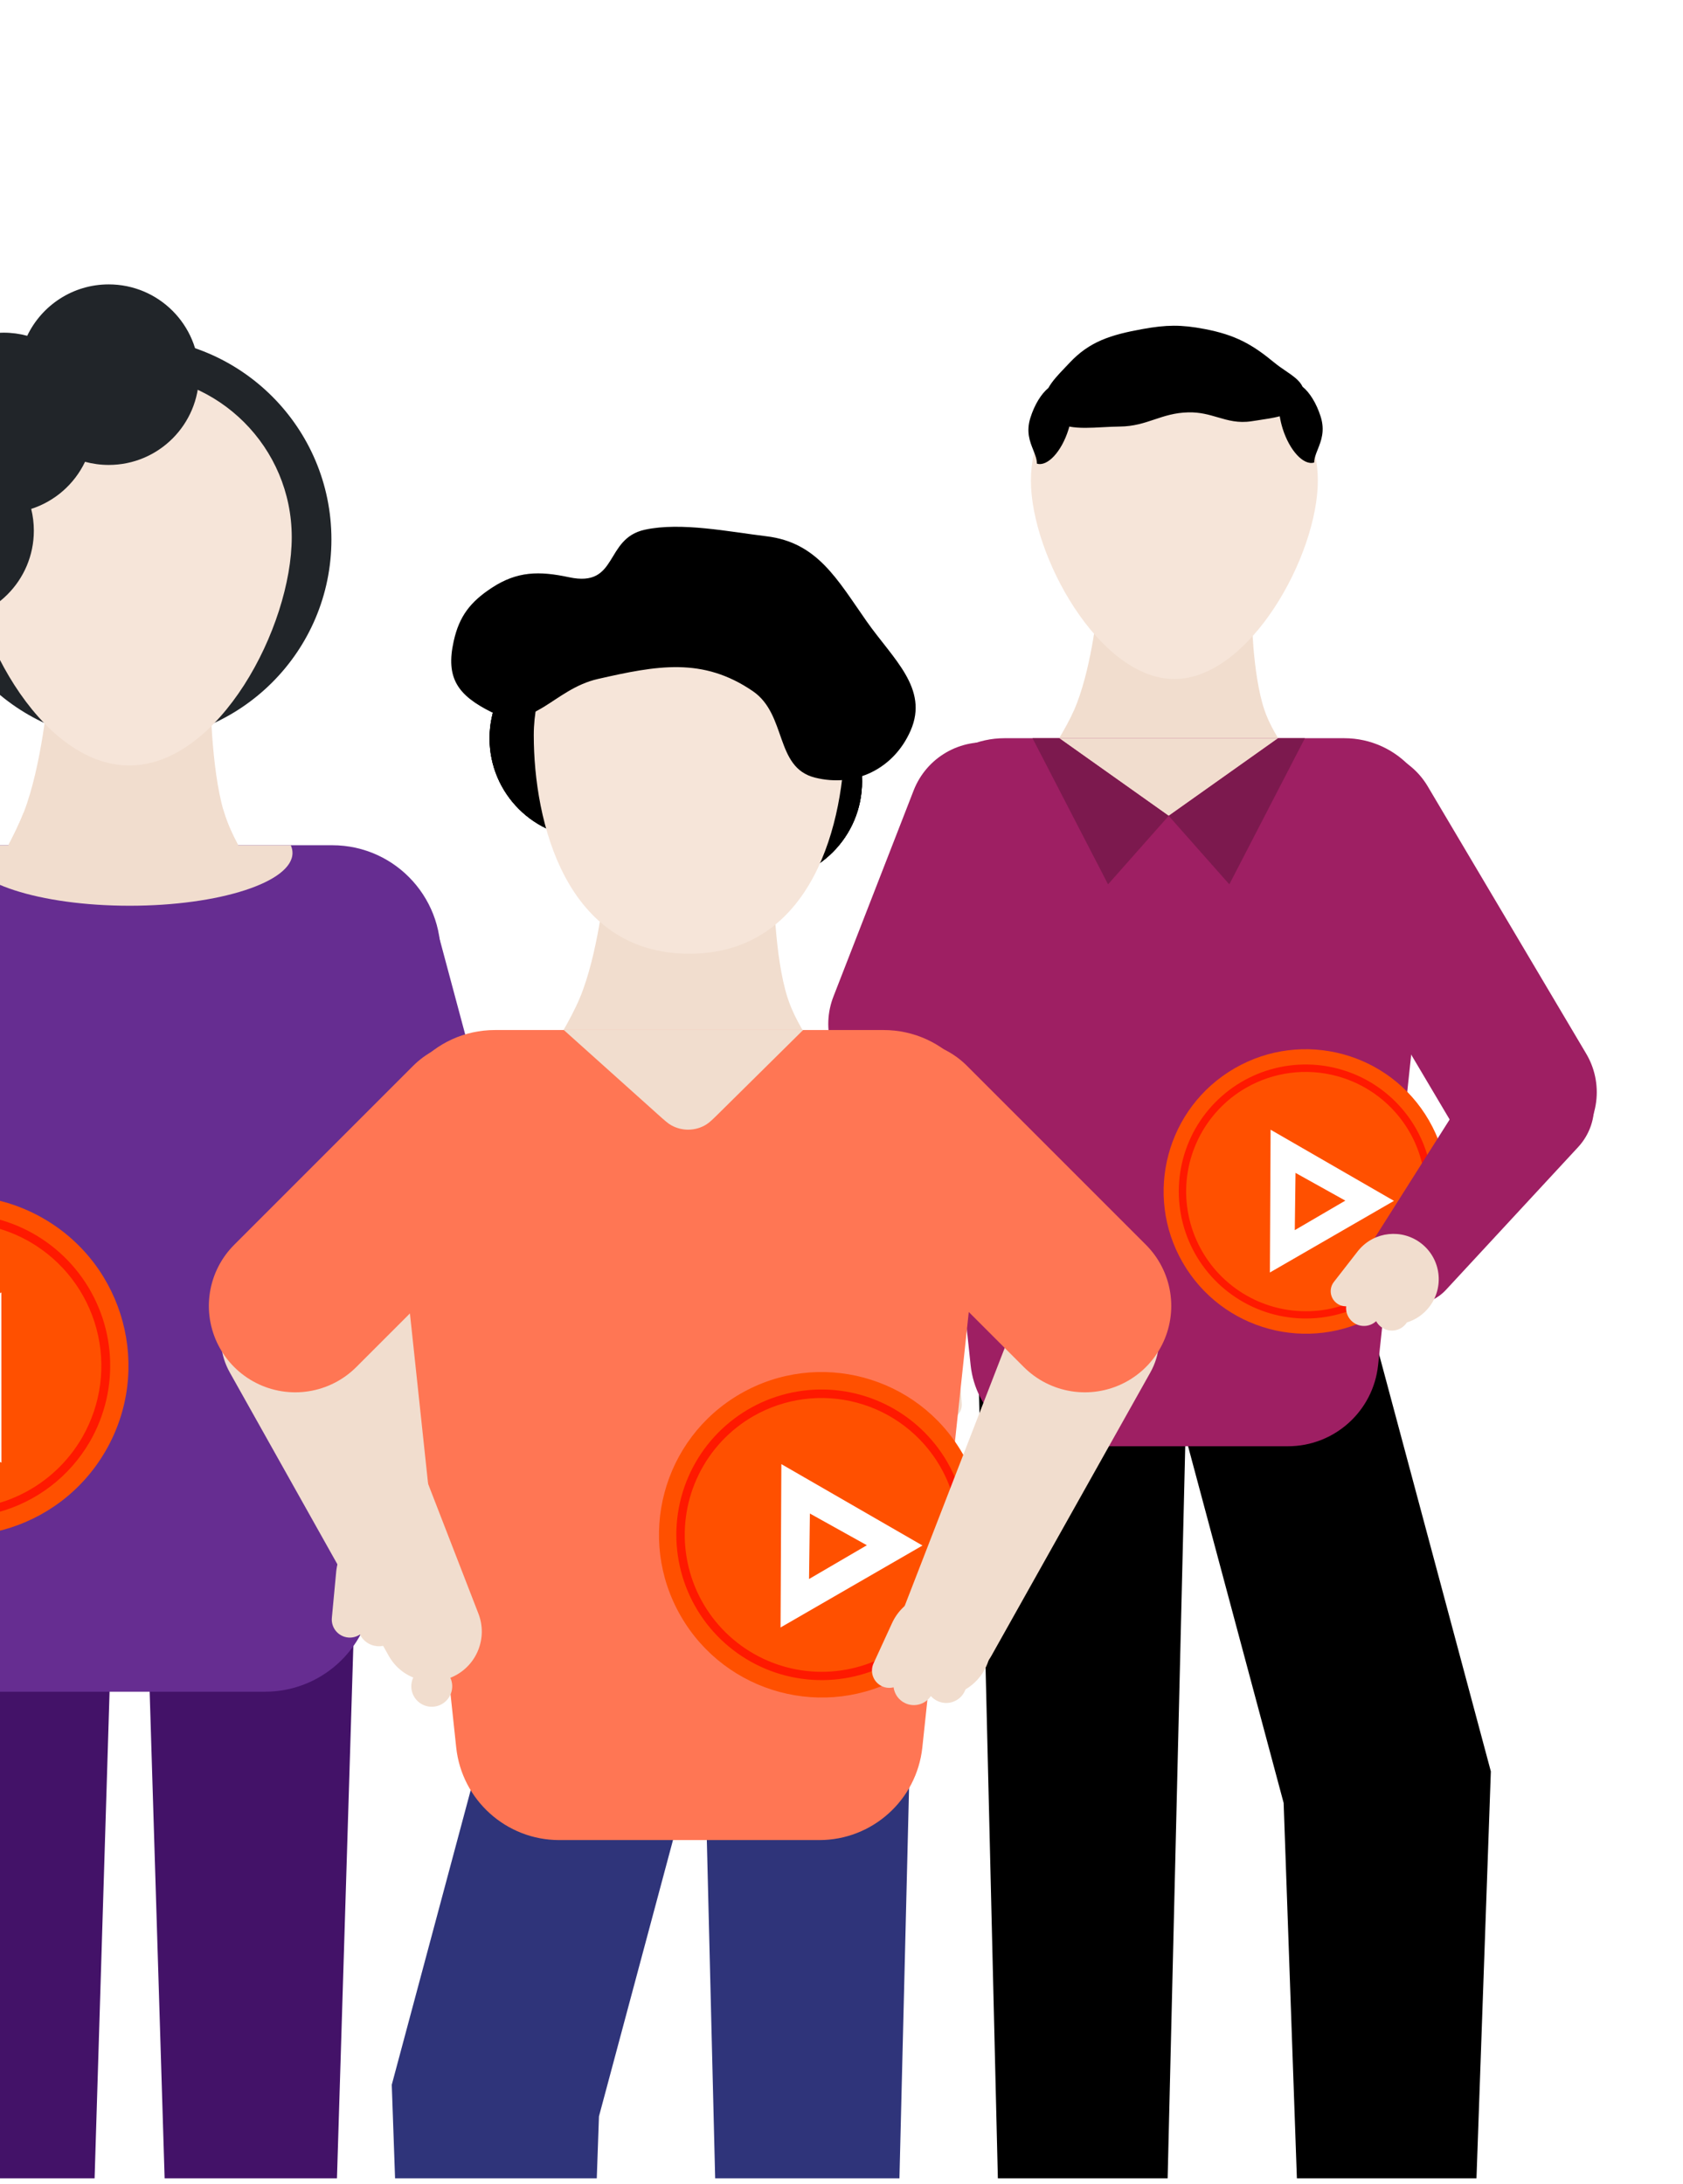 <svg width="121" height="157" viewBox="0 0 121 157" fill="none" xmlns="http://www.w3.org/2000/svg">
<g clip-path="url(#clip0_1206_4419)">
<g filter="url(#filter0_d_1206_4419)">
<path fill-rule="evenodd" clip-rule="evenodd" d="M83.769 95.681L98.235 91.805L107.184 125.204L107.184 125.204H107.185L105.045 185.817H94.347L92.288 127.476L83.769 95.681Z" fill="black"/>
<path d="M85.333 96.867L70.356 96.867L72.496 185.819H83.194L85.333 96.867Z" fill="black"/>
<path fill-rule="evenodd" clip-rule="evenodd" d="M51.582 118.212L37.115 114.336L28.166 147.736L28.167 147.736H28.166L30.306 208.349H41.003L43.063 150.007L51.582 118.212Z" fill="#2F347A"/>
<path d="M50.553 119.398L65.53 119.398L63.39 206.211H52.692L50.553 119.398Z" fill="#2F347A"/>
<path d="M-6.858 113.216C-6.954 110.101 -4.455 107.523 -1.338 107.523H2.55C5.667 107.523 8.166 110.101 8.07 113.216L5.634 192.401C5.551 195.118 3.324 197.277 0.606 197.277C-2.112 197.277 -4.338 195.118 -4.422 192.401L-6.858 113.216Z" fill="#431268"/>
<path d="M10.567 113.216C10.471 110.101 12.97 107.523 16.087 107.523H19.975C23.092 107.523 25.591 110.101 25.495 113.216L23.059 192.401C22.975 195.118 20.749 197.277 18.031 197.277C15.313 197.277 13.087 195.118 13.003 192.401L10.567 113.216Z" fill="#431268"/>
<circle cx="9.292" cy="36.641" r="14.536" fill="#212529"/>
<path d="M3.457 47.777H15.128C15.128 47.777 15.154 53.051 16.091 56.207C17.274 60.189 21.618 64.636 21.618 64.636H-3.033C-3.033 64.636 0.46 59.498 1.727 56.207C2.995 52.915 3.457 47.777 3.457 47.777Z" fill="#F1DDCE"/>
<path d="M9.292 52.891C2.841 52.891 -2.39 42.931 -2.39 36.479C-2.39 30.027 2.841 24.797 9.292 24.797C15.744 24.797 20.975 30.027 20.975 36.479C20.975 42.931 15.744 52.891 9.292 52.891Z" fill="#F6E5D9"/>
<path d="M-13.045 67.239C-13.536 62.637 -9.929 58.625 -5.301 58.625H23.887C28.515 58.625 32.122 62.637 31.631 67.239L26.802 112.516C26.38 116.475 23.04 119.478 19.058 119.478H-0.472C-4.454 119.478 -7.794 116.475 -8.216 112.516L-13.045 67.239Z" fill="#662D91"/>
<path fill-rule="evenodd" clip-rule="evenodd" d="M27.102 116.204C26.557 116.152 26.105 115.822 25.875 115.367C25.635 115.528 25.34 115.611 25.029 115.582C24.316 115.514 23.792 114.881 23.859 114.168L24.176 110.798C24.179 110.765 24.184 110.733 24.189 110.701C24.464 108.638 26.324 107.145 28.414 107.341C30.555 107.543 32.127 109.442 31.925 111.584C31.848 112.406 31.52 113.145 31.023 113.732C31.023 113.776 31.021 113.82 31.017 113.865C30.937 114.71 30.187 115.331 29.342 115.252C29.121 115.231 28.916 115.164 28.734 115.062C28.547 115.779 27.863 116.275 27.102 116.204Z" fill="#F1DDCE"/>
<path fill-rule="evenodd" clip-rule="evenodd" d="M7.817 31.285C11.401 31.285 14.307 28.379 14.307 24.795C14.307 21.21 11.401 18.305 7.817 18.305C5.233 18.305 3.001 19.815 1.957 22.001C1.415 21.854 0.844 21.776 0.255 21.776C-3.329 21.776 -6.235 24.681 -6.235 28.266C-6.235 28.806 -6.169 29.331 -6.045 29.832C-8.657 30.672 -10.547 33.121 -10.547 36.012C-10.547 39.597 -7.641 42.502 -4.057 42.502C-0.472 42.502 2.433 39.597 2.433 36.012C2.433 35.472 2.367 34.947 2.243 34.446C3.951 33.897 5.351 32.659 6.115 31.059C6.657 31.206 7.228 31.285 7.817 31.285Z" fill="#212529"/>
<path d="M35.851 85.93C36.33 82.967 34.205 80.216 31.217 79.932L30.683 79.881C27.674 79.595 25.058 81.929 25 84.951L24.536 109.366C24.499 111.312 25.964 112.96 27.901 113.151C29.863 113.345 31.637 111.979 31.952 110.033L35.851 85.93Z" fill="#F1DDCE"/>
<path d="M25.091 66.124L30.013 84.493" stroke="#662D91" stroke-width="12.98" stroke-linecap="round"/>
<path fill-rule="evenodd" clip-rule="evenodd" d="M16.052 56.069C14.148 55.634 11.826 55.379 9.32 55.379C6.406 55.379 3.741 55.724 1.692 56.295C1.411 57.012 1.028 57.811 0.602 58.623H-2.265C-2.347 58.804 -2.389 58.989 -2.389 59.177C-2.389 61.274 2.853 62.975 9.32 62.975C15.786 62.975 21.029 61.274 21.029 59.177C21.029 58.989 20.986 58.804 20.905 58.623H17.127C16.695 57.825 16.329 57.005 16.092 56.204C16.078 56.16 16.065 56.115 16.052 56.069Z" fill="#F1DDCE"/>
<path d="M-9.098 106.638C-3.254 110.013 4.221 108.007 7.597 102.159C10.973 96.311 8.973 88.835 3.129 85.461C-2.716 82.087 -10.19 84.092 -13.566 89.94C-16.943 95.788 -14.942 103.264 -9.098 106.638Z" fill="#FF5000"/>
<path d="M-8.443 105.506C-10.313 104.428 -11.82 102.819 -12.776 100.883C-13.731 98.948 -14.091 96.771 -13.809 94.63C-13.527 92.489 -12.618 90.48 -11.194 88.855C-9.771 87.231 -7.899 86.065 -5.814 85.504C-3.729 84.945 -1.525 85.016 0.519 85.709C2.563 86.402 4.355 87.686 5.669 89.398C6.983 91.111 7.759 93.174 7.9 95.329C8.04 97.484 7.539 99.632 6.459 101.503C5.01 104.007 2.627 105.834 -0.167 106.585C-2.96 107.335 -5.936 106.947 -8.443 105.506ZM2.157 87.146C0.396 86.127 -1.627 85.655 -3.657 85.788C-5.688 85.92 -7.633 86.652 -9.248 87.891C-10.863 89.13 -12.074 90.82 -12.729 92.747C-13.384 94.675 -13.452 96.752 -12.926 98.718C-12.4 100.683 -11.304 102.449 -9.774 103.79C-8.245 105.131 -6.351 105.988 -4.334 106.252C-2.317 106.517 -0.267 106.177 1.557 105.275C3.382 104.374 4.898 102.952 5.915 101.188C7.273 98.825 7.641 96.021 6.936 93.389C6.232 90.757 4.513 88.512 2.157 87.146Z" fill="#FF1900"/>
<path d="M0.098 90.774L-10.559 96.857L0.104 103.014L0.098 90.774ZM-6.337 96.889L-2.044 94.485L-1.968 99.383L-6.337 96.889Z" fill="white"/>
<path d="M-6.233 65.473L-19.68 78.92" stroke="#662D91" stroke-width="12.98" stroke-linecap="round"/>
<path d="M78.871 41.855H89.991C89.991 41.855 90.016 46.267 90.909 48.906C92.036 52.238 96.175 55.957 96.175 55.957H72.686C72.686 55.957 76.015 51.66 77.223 48.906C78.43 46.153 78.871 41.855 78.871 41.855Z" fill="#F1DDCE"/>
<path d="M84.431 46.676C79.034 46.676 74.117 37.801 74.117 32.405C74.117 27.008 79.034 22.09 84.431 22.09C89.828 22.09 94.746 27.008 94.746 32.405C94.746 37.801 89.828 46.676 84.431 46.676Z" fill="#F6E5D9"/>
<path d="M65.746 58.135C65.335 54.286 68.353 50.93 72.224 50.93H96.639C100.51 50.93 103.528 54.286 103.117 58.135L99.078 96.008C98.725 99.32 95.93 101.832 92.6 101.832H76.263C72.933 101.832 70.138 99.32 69.785 96.008L65.746 58.135Z" fill="#9E1F63"/>
<path d="M98.996 92.374C103.884 89.551 105.558 83.298 102.734 78.406C99.909 73.514 93.657 71.837 88.768 74.659C83.88 77.482 82.207 83.735 85.031 88.627C87.855 93.519 94.107 95.196 98.996 92.374Z" fill="#FF5000"/>
<path d="M98.448 91.424C96.885 92.328 95.09 92.747 93.287 92.629C91.486 92.512 89.759 91.862 88.326 90.762C86.892 89.663 85.817 88.164 85.235 86.453C84.654 84.743 84.593 82.899 85.059 81.154C85.525 79.41 86.499 77.843 87.856 76.652C89.212 75.461 90.892 74.7 92.682 74.465C94.472 74.229 96.292 74.53 97.912 75.329C99.531 76.128 100.878 77.39 101.781 78.954C102.989 81.052 103.316 83.543 102.692 85.88C102.067 88.217 100.541 90.211 98.448 91.424ZM89.581 76.066C88.107 76.916 86.919 78.184 86.166 79.71C85.413 81.237 85.129 82.952 85.352 84.64C85.574 86.328 86.291 87.913 87.413 89.193C88.536 90.474 90.012 91.392 91.656 91.833C93.3 92.274 95.037 92.218 96.649 91.671C98.26 91.124 99.672 90.111 100.708 88.76C101.743 87.41 102.354 85.782 102.464 84.083C102.574 82.385 102.178 80.692 101.326 79.217C100.182 77.245 98.304 75.806 96.103 75.216C93.902 74.625 91.556 74.931 89.581 76.066Z" fill="#FF1900"/>
<path d="M91.35 79.076L91.299 89.341L100.219 84.191L91.35 79.076ZM93.089 86.296L93.142 82.18L96.722 84.174L93.089 86.296Z" fill="white"/>
<path d="M113.455 80.332C115.183 78.466 114.945 75.52 112.939 73.956L112.739 73.801C110.715 72.223 107.771 72.735 106.399 74.903L98.915 86.729C98.04 88.112 98.355 89.933 99.642 90.942C100.948 91.966 102.821 91.817 103.948 90.6L113.455 80.332Z" fill="#9E1F63"/>
<path fill-rule="evenodd" clip-rule="evenodd" d="M98.938 92.841C99.02 92.994 99.135 93.133 99.281 93.247C99.841 93.683 100.649 93.582 101.085 93.022C101.108 92.992 101.129 92.963 101.149 92.932C101.763 92.742 102.328 92.368 102.752 91.822C103.857 90.403 103.602 88.356 102.182 87.251C100.8 86.175 98.822 86.389 97.7 87.713C97.679 87.735 97.659 87.759 97.639 87.784L95.901 90.018C95.532 90.491 95.617 91.173 96.091 91.541C96.296 91.701 96.541 91.776 96.783 91.77C96.74 92.195 96.911 92.632 97.272 92.913C97.778 93.306 98.484 93.263 98.938 92.841Z" fill="#F1DDCE"/>
<path d="M97.974 57.155L109.371 76.38" stroke="#9E1F63" stroke-width="10.858" stroke-linecap="round"/>
<path d="M59.71 74.869C59.359 72.383 61.182 70.118 63.686 69.931L64.134 69.897C66.655 69.709 68.804 71.705 68.801 74.233L68.779 94.659C68.777 96.288 67.524 97.641 65.901 97.769C64.257 97.897 62.796 96.725 62.566 95.093L59.71 74.869Z" fill="#9E1F63"/>
<path fill-rule="evenodd" clip-rule="evenodd" d="M66.374 100.078C66.745 100.051 67.067 99.868 67.283 99.599C67.499 99.822 67.808 99.95 68.142 99.925C68.74 99.881 69.189 99.361 69.144 98.763L68.919 95.711C68.918 95.691 68.916 95.671 68.915 95.651C68.782 93.857 67.22 92.51 65.426 92.643C63.632 92.775 62.285 94.337 62.418 96.131C62.469 96.82 62.731 97.443 63.135 97.942C63.135 97.98 63.136 98.017 63.139 98.055C63.191 98.764 63.808 99.295 64.516 99.243C64.701 99.229 64.874 99.177 65.028 99.095C65.171 99.698 65.735 100.125 66.374 100.078Z" fill="#F1DDCE"/>
<path d="M70.747 56.652L64.978 71.476" stroke="#9E1F63" stroke-width="10.858" stroke-linecap="round"/>
<path d="M84.022 56.512L76.149 50.927L91.895 50.927L84.022 56.512Z" fill="#F1DDCE"/>
<path d="M91.902 50.929L84.026 56.513L88.383 61.436L93.816 50.929L91.902 50.929Z" fill="#7C194E"/>
<path d="M76.146 50.929L84.022 56.513L79.664 61.436L74.232 50.929L76.146 50.929Z" fill="#7C194E"/>
<path fill-rule="evenodd" clip-rule="evenodd" d="M76.903 23.937C78.331 22.412 79.851 21.93 82.151 21.515C83.853 21.207 84.918 21.189 86.615 21.515C88.831 21.94 90.03 22.617 91.628 23.937C91.881 24.146 92.152 24.331 92.413 24.508C92.947 24.872 93.438 25.206 93.649 25.663C94.158 26.075 94.649 26.854 94.951 27.814C95.272 28.837 94.983 29.558 94.739 30.171C94.605 30.506 94.484 30.809 94.484 31.11C93.729 31.346 92.714 30.255 92.217 28.672C92.123 28.371 92.054 28.074 92.009 27.788C91.518 27.914 90.97 27.995 90.427 28.076L90.427 28.076C90.278 28.098 90.13 28.12 89.983 28.143C89.025 28.292 88.3 28.08 87.551 27.861C86.917 27.676 86.265 27.486 85.44 27.505C84.458 27.528 83.727 27.773 82.998 28.017C82.253 28.267 81.511 28.516 80.506 28.525C80.101 28.529 79.691 28.551 79.285 28.572H79.285C78.423 28.619 77.585 28.663 76.881 28.527C76.86 28.602 76.838 28.677 76.814 28.753C76.317 30.336 75.303 31.427 74.548 31.19C74.548 30.866 74.422 30.553 74.286 30.212C74.043 29.605 73.763 28.907 74.081 27.894C74.38 26.941 74.867 26.167 75.372 25.753C75.649 25.251 76.11 24.768 76.588 24.268L76.588 24.268L76.588 24.268C76.693 24.159 76.799 24.048 76.903 23.937Z" fill="black"/>
<circle cx="42.376" cy="50.941" r="7.179" fill="black"/>
<circle cx="42.376" cy="50.941" r="7.179" fill="black"/>
<circle cx="42.376" cy="50.941" r="7.179" fill="black"/>
<circle cx="54.798" cy="54.046" r="7.179" fill="black"/>
<circle cx="54.798" cy="54.046" r="7.179" fill="black"/>
<circle cx="54.798" cy="54.046" r="7.179" fill="black"/>
<path d="M43.486 61.531H55.624C55.624 61.531 55.652 66.578 56.626 69.598C57.856 73.409 62.374 77.665 62.374 77.665H36.736C36.736 77.665 40.37 72.748 41.688 69.598C43.005 66.448 43.486 61.531 43.486 61.531Z" fill="#F1DDCE"/>
<path d="M49.556 66.425C40.641 66.425 38.376 56.893 38.376 50.719C38.376 44.544 43.381 39.539 49.556 39.539C55.73 39.539 60.735 44.544 60.735 50.719C60.735 56.893 58.47 66.425 49.556 66.425Z" fill="#F6E5D9"/>
<path d="M28.178 80.154C27.708 75.75 31.16 71.91 35.589 71.91H63.522C67.951 71.91 71.403 75.75 70.933 80.154L66.312 123.483C65.907 127.272 62.711 130.145 58.901 130.145H40.21C36.4 130.145 33.203 127.272 32.799 123.483L28.178 80.154Z" fill="#FF7654"/>
<path d="M64.924 118.33C70.517 115.101 72.431 107.947 69.2 102.35C65.969 96.754 58.816 94.835 53.223 98.064C47.63 101.293 45.716 108.447 48.947 114.043C52.178 119.64 59.331 121.559 64.924 118.33Z" fill="#FF5000"/>
<path d="M64.298 117.244C62.51 118.278 60.455 118.758 58.394 118.623C56.333 118.489 54.357 117.746 52.717 116.487C51.077 115.23 49.847 113.514 49.181 111.557C48.517 109.601 48.446 107.491 48.979 105.495C49.513 103.499 50.626 101.706 52.179 100.344C53.731 98.982 55.653 98.111 57.701 97.842C59.749 97.572 61.831 97.916 63.684 98.831C65.537 99.745 67.078 101.188 68.111 102.978C69.493 105.378 69.867 108.227 69.152 110.901C68.438 113.575 66.692 115.857 64.298 117.244ZM54.154 99.674C52.467 100.646 51.107 102.097 50.246 103.843C49.384 105.59 49.06 107.552 49.314 109.483C49.568 111.414 50.389 113.227 51.673 114.692C52.957 116.157 54.647 117.208 56.527 117.712C58.408 118.217 60.395 118.152 62.239 117.526C64.082 116.901 65.698 115.742 66.883 114.196C68.067 112.652 68.766 110.79 68.892 108.846C69.018 106.903 68.565 104.966 67.59 103.279C66.281 101.023 64.133 99.376 61.614 98.701C59.096 98.025 56.413 98.375 54.154 99.674Z" fill="#FF1900"/>
<path d="M56.176 103.117L56.118 114.861L66.323 108.969L56.176 103.117ZM58.166 111.377L58.227 106.669L62.323 108.949L58.166 111.377Z" fill="white"/>
<path fill-rule="evenodd" clip-rule="evenodd" d="M65.089 120.308C64.612 120.089 64.308 119.646 64.245 119.162C63.977 119.231 63.685 119.212 63.415 119.088C62.792 118.801 62.518 118.064 62.805 117.44L64.128 114.559L64.134 114.547L64.14 114.535L64.157 114.497C64.167 114.475 64.178 114.453 64.189 114.431C65.085 112.643 67.245 111.875 69.076 112.716C70.946 113.575 71.766 115.788 70.907 117.658C70.577 118.376 70.047 118.94 69.414 119.312C69.4 119.352 69.383 119.392 69.365 119.432C69.026 120.17 68.153 120.494 67.415 120.154C67.222 120.066 67.057 119.941 66.925 119.791C66.53 120.381 65.755 120.613 65.089 120.308Z" fill="#F1DDCE"/>
<path fill-rule="evenodd" clip-rule="evenodd" d="M30.427 117.753C29.689 118.092 29.365 118.966 29.704 119.704C30.044 120.442 30.917 120.766 31.655 120.427C32.394 120.087 32.717 119.214 32.378 118.476C32.039 117.737 31.166 117.414 30.427 117.753Z" fill="#F1DDCE"/>
<path d="M82.706 96.525C84.111 94.021 83.106 90.849 80.515 89.611L80.051 89.39C77.441 88.143 74.322 89.38 73.276 92.077L64.828 113.865C64.155 115.602 64.93 117.565 66.608 118.374C68.307 119.193 70.35 118.549 71.274 116.904L82.706 96.525Z" fill="#F1DDCE"/>
<path d="M16.519 96.525C15.113 94.021 16.118 90.849 18.71 89.611L19.173 89.39C21.783 88.143 24.902 89.38 25.948 92.077L34.396 113.865C35.07 115.602 34.295 117.565 32.617 118.374C30.918 119.193 28.874 118.549 27.951 116.904L16.519 96.525Z" fill="#F1DDCE"/>
<path d="M65.129 78.875L77.997 91.744" stroke="#FF7654" stroke-width="12.422" stroke-linecap="round"/>
<path d="M34.095 78.875L21.227 91.744" stroke="#FF7654" stroke-width="12.422" stroke-linecap="round"/>
<path d="M51.718 77.862C51.251 78.323 51.018 78.554 50.777 78.703C50.014 79.174 49.056 79.197 48.271 78.763C48.024 78.627 47.779 78.407 47.291 77.969L40.531 71.905L57.744 71.905L51.718 77.862Z" fill="#F1DDCE"/>
<path d="M35.349 40.123C37.182 38.917 38.769 38.9 40.915 39.359C44.486 40.123 43.422 36.583 46.361 35.942C48.969 35.374 52.451 36.095 55.102 36.413C58.764 36.852 60.186 39.504 62.304 42.524C64.203 45.232 66.793 47.35 65.469 50.381C64.271 53.123 61.497 54.49 58.594 53.764C55.691 53.039 56.591 49.231 54.119 47.544C50.518 45.086 47.24 45.703 42.988 46.671C39.754 47.407 38.32 50.537 35.349 49.063C32.903 47.849 32.026 46.608 32.621 43.943C33.02 42.154 33.818 41.131 35.349 40.123Z" fill="black"/>
</g>
</g>
<defs>
<filter id="filter0_d_1206_4419" x="-38.767" y="7.524" width="176.535" height="270.687" filterUnits="userSpaceOnUse" color-interpolation-filters="sRGB">
<feFlood flood-opacity="0" result="BackgroundImageFix"/>
<feColorMatrix in="SourceAlpha" type="matrix" values="0 0 0 0 0 0 0 0 0 0 0 0 0 0 0 0 0 0 127 0" result="hardAlpha"/>
<feOffset dy="2.14"/>
<feGaussianBlur stdDeviation="5.884"/>
<feColorMatrix type="matrix" values="0 0 0 0 0 0 0 0 0 0 0 0 0 0 0 0 0 0 0.15 0"/>
<feBlend mode="normal" in2="BackgroundImageFix" result="effect1_dropShadow_1206_4419"/>
<feBlend mode="normal" in="SourceGraphic" in2="effect1_dropShadow_1206_4419" result="shape"/>
</filter>
<clipPath id="clip0_1206_4419">
<rect width="120.512" height="156.611" fill="white"/>
</clipPath>
</defs>
</svg>
